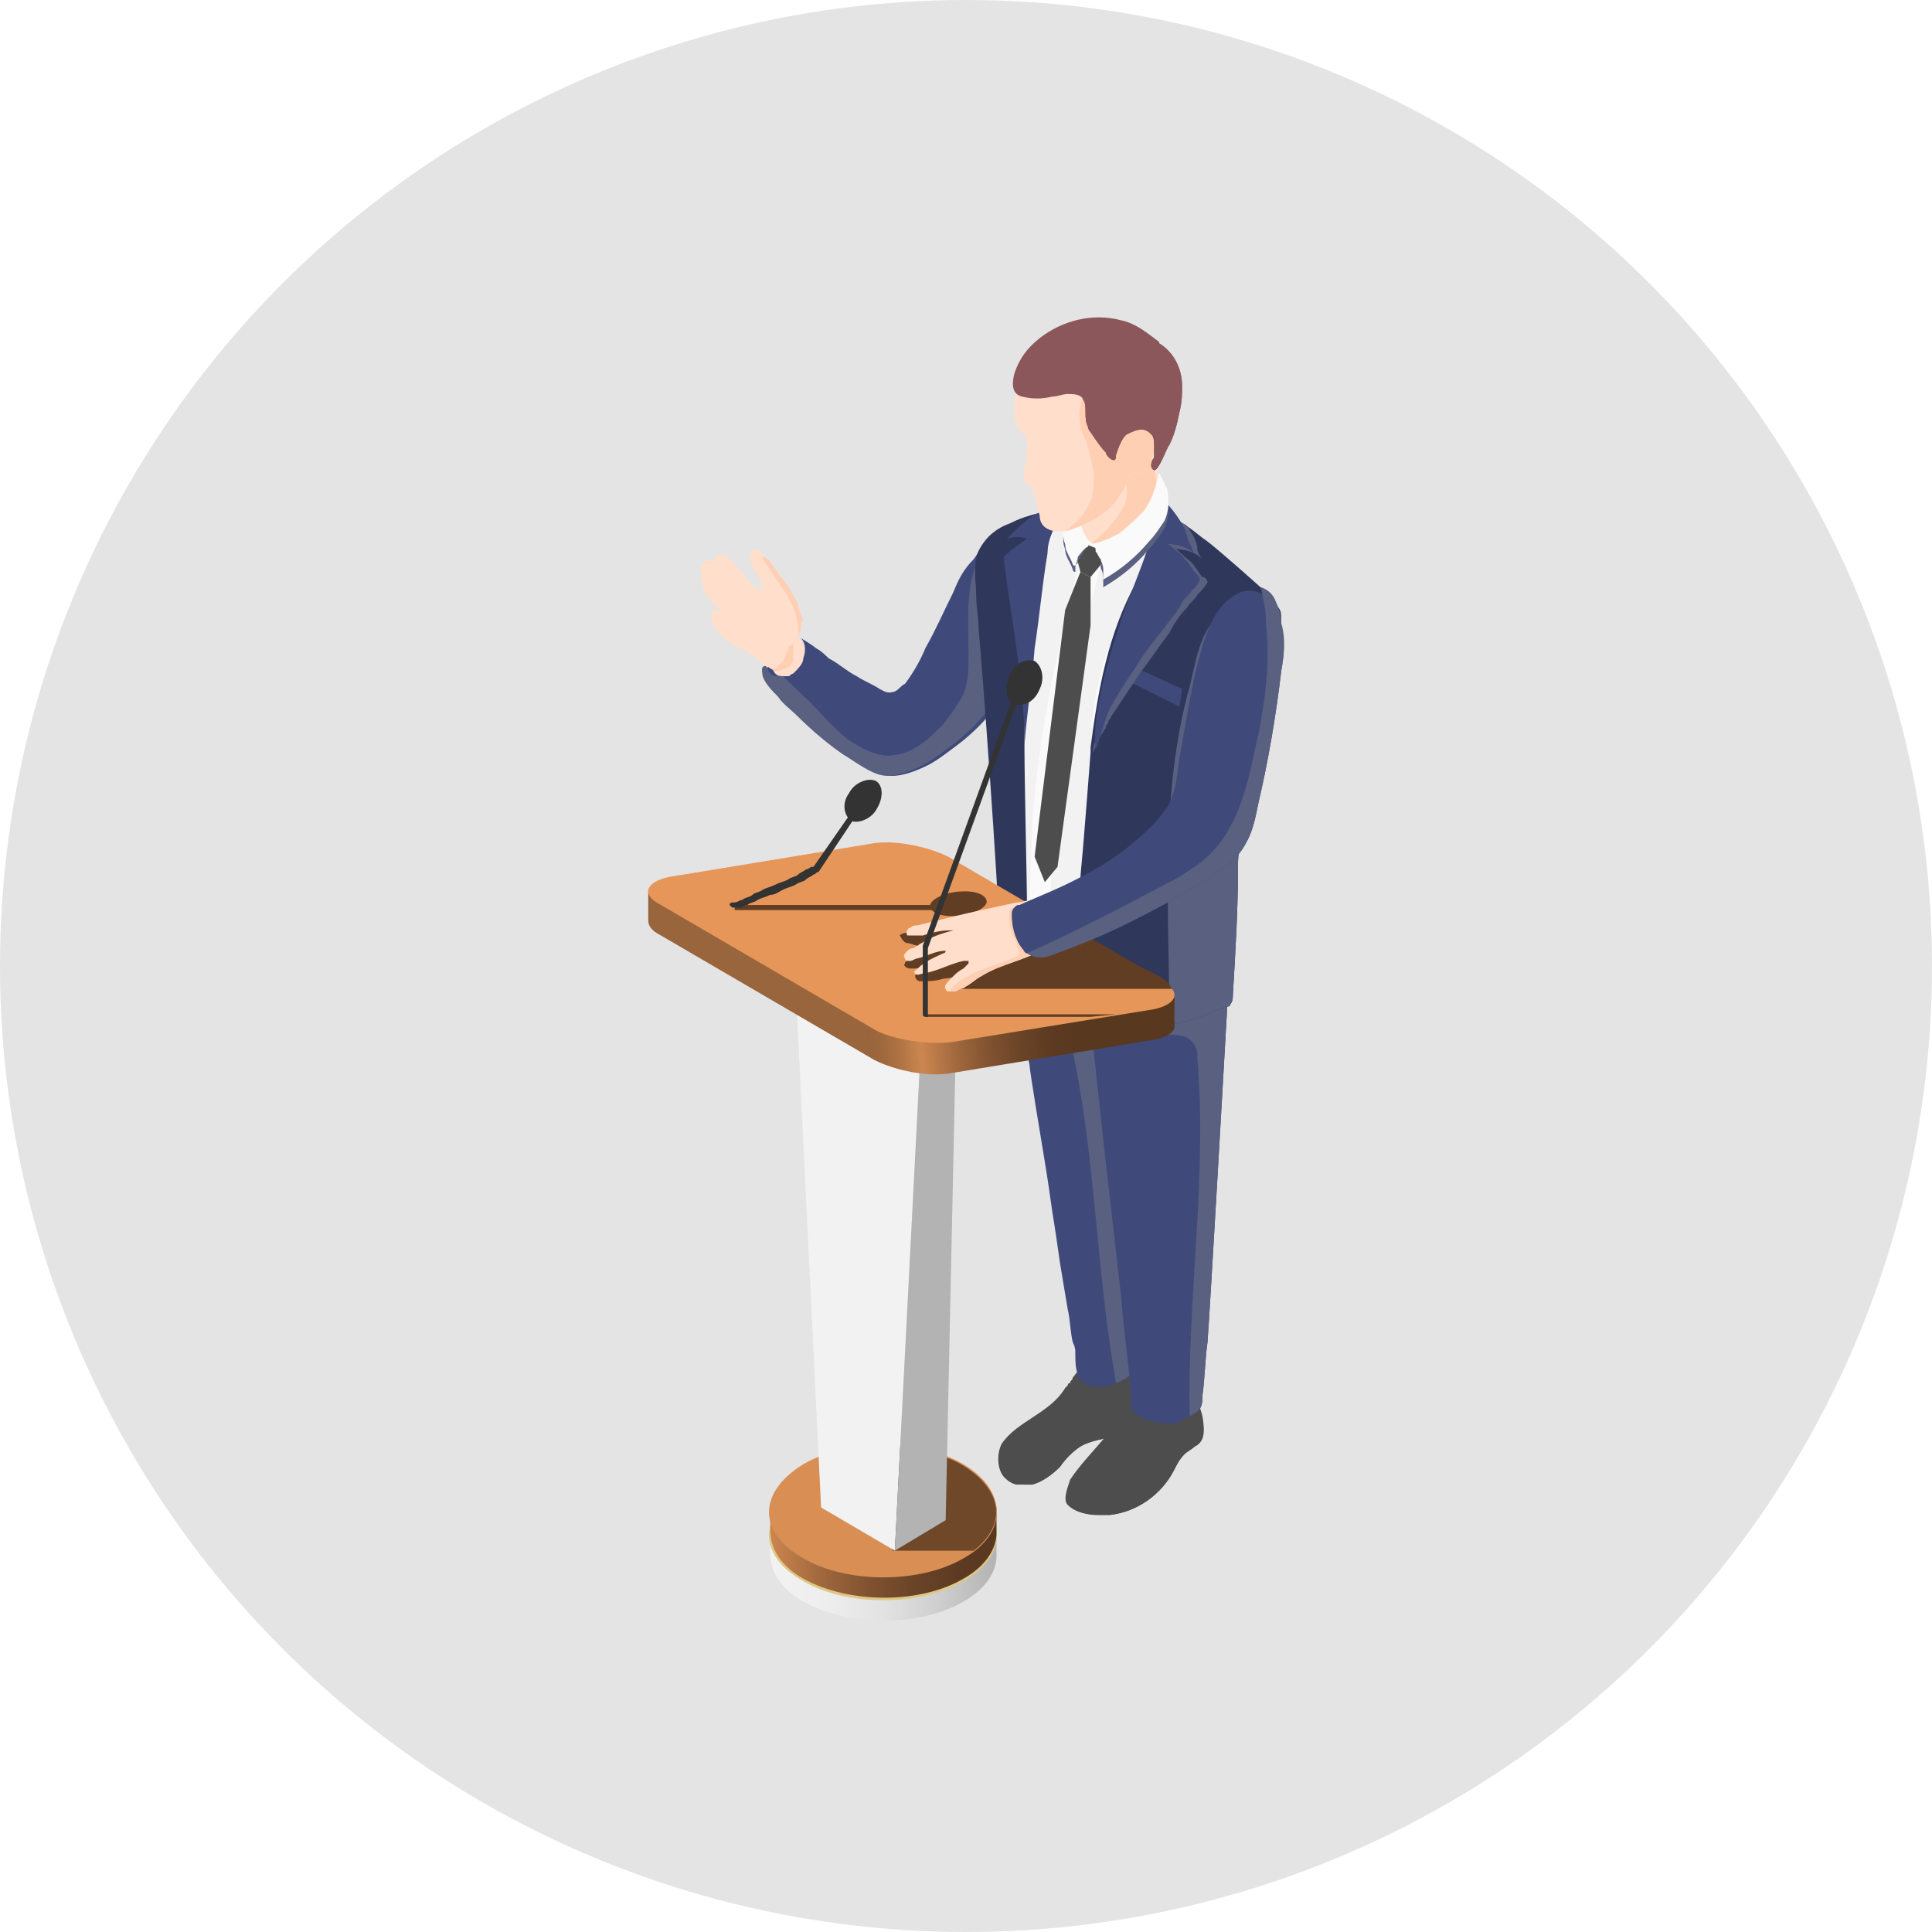 <?xml version="1.0" encoding="utf-8"?>
<!-- Generator: Adobe Illustrator 24.0.0, SVG Export Plug-In . SVG Version: 6.00 Build 0)  -->
<svg version="1.1" id="Layer_1" xmlns="http://www.w3.org/2000/svg" xmlns:xlink="http://www.w3.org/1999/xlink" x="0px" y="0px"
	 viewBox="0 0 76 76" style="enable-background:new 0 0 76 76;" xml:space="preserve">
<style type="text/css">
	.st0{fill:#E4E4E4;}
	.st1{fill:#FFDFCC;}
	.st2{fill:#3F4A7A;}
	.st3{fill:#596080;}
	.st4{fill:#4D4D4D;}
	.st5{fill:#F2F2F2;}
	.st6{fill:#FAFAFA;}
	.st7{fill:#2F375B;}
	.st8{fill:#FFCFB3;}
	.st9{fill:#8B575B;}
	.st10{fill:url(#SVGID_1_);}
	.st11{fill:#DEC884;}
	.st12{fill:url(#SVGID_2_);}
	.st13{fill:#D98E54;}
	.st14{fill:#6F4729;}
	.st15{fill:#B3B3B3;}
	.st16{fill:url(#SVGID_3_);}
	.st17{fill:#E69659;}
	.st18{fill:#613E23;}
	.st19{fill:#333333;}
</style>
<circle class="st0" cx="38" cy="38" r="38"/>
<g>
	<g>
		<g>
			<path class="st1" d="M30.7,26.9c0,0,0.1,0.1,0.1,0.1c0,0,0.1,0,0.1,0c0.3,0,0.6-0.1,0.8-0.2c0.2-0.2,0.4-0.4,0.4-0.7
				c0,0,0-0.1,0-0.1c0,0,0-0.1-0.1-0.1c-0.3-0.4-0.6-0.9-0.9-1.3c-0.1,0.4-0.2,0.7-0.5,0.9c-0.3,0.1-0.8,0.2-0.6,0.6
				c0.1,0.1,0.2,0.2,0.2,0.3C30.4,26.5,30.6,26.7,30.7,26.9z"/>
			<path class="st2" d="M40.7,20.4c-0.2,0.2-0.4,0.4-0.5,0.7c-0.2,0.2-0.2,0.4-0.2,0.7c0,0.2-0.1,0.4-0.2,0.6
				c-0.1,0.3-0.2,0.6-0.2,0.9c0,0,0,0,0,0c-0.1,0.7-0.1,1.4-0.1,2.1c0,0.1,0,0.2,0,0.3c0,0,0,0,0,0c0,0.2,0,0.3,0,0.5
				c0.1,0.3,0.1,0.6,0,0.9c-0.1,0.3-0.2,0.5-0.4,0.8c0,0,0,0.1-0.1,0.1c-0.3,0.4-0.7,0.8-1.2,1.2c-0.4,0.3-0.9,0.7-1.3,0.9
				c-0.4,0.2-1.1,0.5-1.6,0.4c-0.5-0.1-1-0.5-1.5-0.8c-0.6-0.4-1.3-1-1.8-1.5c-0.3-0.3-0.6-0.5-0.8-0.8c-0.2-0.2-0.5-0.5-0.6-0.8
				c0-0.1-0.1-0.4,0.1-0.4c0.1,0,0.1,0.2,0.2,0.3c0.1,0.1,0.2,0.1,0.4,0.1c0,0,0,0,0.1,0c0.1,0,0.1-0.1,0.2-0.1
				c0.2-0.2,0.4-0.4,0.4-0.6c0.1-0.3,0.1-0.6-0.1-0.8c0,0,0.5,0.3,0.6,0.4c0.2,0.1,0.4,0.3,0.5,0.4c0.4,0.2,0.7,0.5,1.1,0.7
				c0.3,0.2,0.6,0.3,0.9,0.5c0.2,0.1,0.3,0.2,0.6,0.1c0.2-0.1,0.2-0.2,0.4-0.3c0.3-0.4,0.6-0.9,0.8-1.4c0.4-0.7,0.7-1.4,1.1-2.2
				c0.2-0.5,0.4-0.9,0.8-1.3c0.2-0.3,0.5-0.6,0.8-0.8C39.5,20.6,40.1,20.4,40.7,20.4z"/>
			<path class="st3" d="M39.5,23.4c0,0.8,0,1.5-0.2,2.3c0,0,0,0,0,0c-0.1,0.7-0.2,1.5-0.4,2.2c0,0,0,0.1-0.1,0.1
				c-0.3,0.4-0.7,0.8-1.2,1.2c-0.4,0.3-0.9,0.7-1.3,0.9c-0.4,0.2-1.1,0.5-1.6,0.4c-0.5-0.1-1-0.5-1.5-0.8c-0.6-0.4-1.3-1-1.8-1.5
				c-0.3-0.3-0.6-0.5-0.8-0.8c-0.2-0.2-0.5-0.5-0.6-0.8c0-0.1-0.1-0.4,0.1-0.4c0.1,0,0.1,0.2,0.2,0.3c0.1,0.1,0.2,0.1,0.4,0.1
				c0,0,0,0,0.1,0c0.6,0.6,1.2,1.1,1.7,1.7c0.4,0.4,0.8,0.8,1.2,1c0.5,0.3,1,0.5,1.5,0.4c0.8-0.1,1.4-0.7,1.9-1.2
				c0.3-0.4,0.6-0.8,0.8-1.2c0.2-0.5,0.2-1,0.2-1.5c0,0,0-0.1,0-0.1c0-1.1-0.1-2.2,0.2-3.2c0.1-0.3,0.1-0.6,0.3-0.8
				c0.3,0.1,0.5,0.5,0.6,0.7c0.1,0.3,0.1,0.7,0.1,1C39.5,23.3,39.5,23.4,39.5,23.4z"/>
			<path class="st4" d="M45.2,55.6c0,0.1,0,0.2-0.1,0.2c-0.1,0.1-0.2,0.2-0.3,0.3c-0.6,0.5-1.6,0.4-2.3,0.8
				c-0.3,0.2-0.6,0.5-0.8,0.8c-0.3,0.3-0.7,0.6-1.1,0.7c-0.1,0-0.2,0-0.3,0c-0.1,0-0.2,0-0.3,0c-0.1,0-0.3-0.1-0.4-0.2
				c-0.4-0.3-0.4-1-0.2-1.4c0.6-0.9,1.9-1.2,2.5-2.2c0,0,0.1-0.1,0.1-0.1c0,0,0-0.1,0.1-0.1c0-0.1,0.1-0.1,0.1-0.2
				c0.3-0.4,0.6-0.7,1.2-0.6c0.4,0,0.8,0.1,1.1,0.4c0.2,0.2,0.4,0.4,0.6,0.7C45.2,55,45.2,55.3,45.2,55.6z"/>
			<path class="st4" d="M45.2,55.6c0,0.1,0,0.2-0.1,0.2c-0.1,0.1-0.2,0.2-0.3,0.3c-0.6,0.5-1.6,0.4-2.3,0.8
				c-0.3,0.2-0.6,0.5-0.8,0.8c-0.3,0.3-0.7,0.6-1.1,0.7c-0.1,0-0.2,0-0.3,0c0.2-0.1,0.4-0.3,0.5-0.4c0.4-0.4,0.6-0.8,1-1.1
				c0.5-0.5,1.3-0.7,1.7-1.3c0.2-0.2,0.2-0.6,0.1-0.8c-0.2-0.2-0.6-0.1-0.9-0.1c-0.2,0-0.5-0.1-0.6-0.3c0-0.1,0.1-0.1,0.1-0.2
				c0.3-0.4,0.6-0.7,1.2-0.6c0.4,0,0.8,0.1,1.1,0.4c0.2,0.2,0.4,0.4,0.6,0.7C45.2,55,45.2,55.3,45.2,55.6z"/>
			<path class="st4" d="M47,56.9c-0.1,0.1-0.3,0.2-0.4,0.3c-0.2,0.2-0.3,0.4-0.4,0.6c-0.5,1-1.5,1.7-2.6,1.8c-0.1,0-0.3,0-0.4,0
				c-0.4,0-0.9-0.1-1.2-0.4c-0.2-0.2,0-0.7,0.1-1c0.4-0.6,0.9-1.1,1.4-1.7c0.2-0.2,0.4-0.4,0.6-0.7c0.1-0.1,0.1-0.2,0.2-0.3
				c0.4-0.6,0.7-1.4,1.6-1.2c0.2,0,0.4,0.1,0.5,0.2c0.1,0,0.1,0.1,0.2,0.1c0,0,0,0,0,0c0.4,0.1,0.5,0.7,0.6,1
				C47.4,56.3,47.4,56.7,47,56.9z"/>
			<path class="st4" d="M47,56.9c-0.1,0.1-0.3,0.2-0.4,0.3c-0.2,0.2-0.3,0.4-0.4,0.6c-0.5,1-1.5,1.7-2.6,1.8
				c0.7-0.6,1.4-1.3,1.9-2.1c0.1-0.2,0.2-0.4,0.3-0.6c0.1-0.2,0.2-0.4,0.1-0.6c-0.1-0.3-0.6-0.3-0.8-0.4c-0.2-0.1-0.4-0.1-0.6-0.2
				c0,0-0.1-0.1-0.1-0.1c0.4-0.6,0.7-1.4,1.6-1.2c0.2,0,0.4,0.1,0.5,0.2c0.1,0,0.1,0.1,0.2,0.1c0,0,0,0,0,0c0.4,0.1,0.5,0.7,0.6,1
				C47.4,56.3,47.4,56.7,47,56.9z"/>
			<path class="st2" d="M44.8,53.8C44.8,53.8,44.8,53.8,44.8,53.8C44.8,53.8,44.7,53.8,44.8,53.8c-0.3,0.3-0.6,0.5-0.9,0.6
				c-0.1,0-0.2,0.1-0.2,0.1c-0.4,0.1-0.9,0.1-1.2-0.2c0,0-0.1-0.1-0.1-0.1c0,0,0-0.1,0-0.1c-0.1-0.3-0.1-0.6-0.1-0.9
				c0-0.1,0-0.2-0.1-0.4c-0.1-0.4-0.1-0.9-0.2-1.3c-0.1-0.6-0.2-1.2-0.3-1.8c-0.1-0.7-0.2-1.4-0.3-2c-0.1-0.7-0.2-1.4-0.3-2
				c-0.1-0.6-0.6-3.6-0.6-3.8c-0.2-1-0.3-2-0.4-3c-0.1-1-0.1-1.9,0-2.9c0,0,0-0.1,0-0.1c0,0,0.1,0,0.1,0c0.3,0.1,0.5,0,0.9,0.1
				c0.6,0.2,1,0.6,1.3,1.1c0.3,0.5,0.5,1.1,0.6,1.7c0.3,1.3,0.5,2.6,0.7,4c0.1,0.7,0.1,1.3,0.2,2c0,0.3,0.1,0.7,0.1,1
				c0,0.2,0.1,0.7,0,0.9c0,0-0.1,0.1-0.1,0.1c0.1,0.1,0.2,0.3,0.2,0.4c0.2,0.3,0.3,0.6,0.4,1c0.1,0.2,0.1,0.4,0.1,0.6
				c0,0.2,0.1,0.5,0.1,0.7c0,0.5,0,1-0.1,1.5c0,0.3,0,0.5-0.1,0.8c0,0.2,0,0.4,0,0.6C44.6,52.8,44.7,53.3,44.8,53.8z"/>
			<path class="st3" d="M44.8,53.8C44.8,53.8,44.8,53.8,44.8,53.8C44.8,53.8,44.7,53.8,44.8,53.8c-0.3,0.3-0.6,0.5-0.9,0.6
				c-0.8-4.5-0.8-9.1-1.8-13.5c-0.1-0.4-0.2-0.8-0.5-1.1c-0.5-0.4-1.1-0.5-1.6-0.9c-0.1-1-0.1-1.9,0-2.9c0,0,0-0.1,0-0.1
				c0,0,0.1,0,0.1,0c0.3,0.1,0.5,0,0.9,0.1c0.6,0.2,1,0.6,1.3,1.1c0.3,0.5,0.5,1.1,0.6,1.7c0.3,1.3,0.5,2.6,0.7,4
				c0.1,0.7,0.1,1.3,0.2,2c0,0.3,0.1,0.7,0.1,1c0,0.2,0.1,0.7,0,0.9c0,0-0.1,0.1-0.1,0.1c0.1,0.1,0.2,0.3,0.2,0.4
				c0.2,0.3,0.3,0.6,0.4,1c0.1,0.2,0.1,0.4,0.1,0.6c0,0.2,0.1,0.5,0.1,0.7c0,0.5,0,1-0.1,1.5c0,0.3,0,0.5-0.1,0.8c0,0.2,0,0.4,0,0.6
				C44.6,52.8,44.7,53.3,44.8,53.8z"/>
			<path class="st2" d="M48.3,39.2c-0.1,1.8-0.7,12.3-0.8,13.6c-0.1,0.7-0.1,1.4-0.2,2.1c0,0.3,0,0.5-0.3,0.7
				c-0.1,0-0.1,0.1-0.2,0.1c-0.1,0.1-0.2,0.1-0.2,0.1C46.4,56,46.2,56,46,56c-0.4,0-0.9-0.1-1.2-0.3c-0.1-0.1-0.3-0.2-0.3-0.3
				c0-0.1,0-0.3,0-0.4c-0.1-1.4-0.3-2.7-0.4-4c-0.1-1-0.8-6.8-1.2-10.9c-0.2-1.8-0.4-3.3-0.4-3.9c0.1,0.5,0.6,1.1,1.1,1.2
				c0.8,0.1,1.7,0,2.5,0c0.4,0,0.9-0.1,1.3-0.2c0.2,0,0.8-0.5,1-0.4c0,0,0,0,0,0C48.5,37,48.3,38.9,48.3,39.2z"/>
			<path class="st3" d="M48.3,39.2c-0.1,1.8-0.7,12.3-0.8,13.6c-0.1,0.7-0.1,1.4-0.2,2.1c0,0.3,0,0.5-0.3,0.7
				c-0.1,0-0.1,0.1-0.2,0.1c-0.1-4.7,0.7-9.4,0.3-14.1c0-0.2,0-0.4-0.2-0.6c-0.2-0.3-0.7-0.3-1.1-0.3c-1.1,0-2.1-0.3-3.1-0.7
				c-0.2-1.8-0.4-3.3-0.4-3.9c0.1,0.5,0.6,1.1,1.1,1.2c0.8,0.1,1.7,0,2.5,0c0.4,0,0.9-0.1,1.3-0.2c0.2,0,0.8-0.5,1-0.4c0,0,0,0,0,0
				C48.5,37,48.3,38.9,48.3,39.2z"/>
			<path class="st5" d="M50.1,24.6L50.1,24.6c-0.1,0.5-0.2,1-0.3,1.5c0,0,0,0,0,0c-0.2,0.9-0.5,1.8-0.7,2.7
				c-0.1,0.4-0.2,0.7-0.2,1.1c-0.3,1.2-0.4,2.4-0.5,3.6c-0.1,1.6,0,3.2,0.1,4.8c0,0.1,0,0.1,0,0.2c0,0.1-0.1,0.1-0.2,0.2
				c-0.2,0.2-0.4,0.4-0.7,0.5c-0.3,0.2-0.7,0.3-1,0.3c-1.4,0.3-2.8,0.2-4.1-0.2c-0.7-0.2-1.4-0.5-2-0.9c-0.2-0.1-0.3-0.2-0.4-0.4
				C40.1,38,40,37.8,40,37.7c-0.1-0.5-0.2-1-0.1-1.5c0.1-0.5,0-1.1,0-1.7c0-1.2-0.1-2.4-0.3-3.6c-0.2-1.7-0.5-3.5-0.8-5.2
				c0-0.3-0.1-0.6-0.1-0.9c-0.1-0.6-0.2-1.3-0.2-1.9c0-0.5,0-1.2,0.4-1.6c0.2-0.2,0.4-0.2,0.6-0.3c0.6-0.2,1.3-0.4,1.9-0.5
				c0.3-0.1,0.7-0.2,1-0.2c0.4-0.1,0.8-0.3,1.2-0.4c0.2-0.1,0.4-0.2,0.6-0.2c0.1,0,0.3,0,0.4,0.1c0.1,0,0.2,0.1,0.2,0.1
				c0.3,0.1,0.5,0.2,0.8,0.4c0.1,0,0.2,0.1,0.3,0.2c0.2,0.1,0.4,0.2,0.6,0.3c0,0,0,0,0,0c0,0,0,0,0.1,0c0.3,0.2,0.5,0.4,0.8,0.6
				c0.4,0.3,2.1,1.8,2.3,2l0,0c0,0.1,0.1,0.2,0.1,0.2C50.3,23.9,50.2,24.2,50.1,24.6z"/>
			<path class="st6" d="M46.1,26.1c0.1,0,0.3,0.1,0.4,0.1c-0.1,0.5-0.2,0.9-0.2,1.4c0,0.3-0.1,0.5-0.1,0.8c0,0.2-0.1,0.3-0.3,0.5
				c-0.3,0.2-0.6,0.4-0.9,0.5c-0.3,0.1-0.7,0.1-1,0c-0.2-0.1-0.3-0.2-0.5-0.3c-0.2-0.1-0.4-0.3-0.5-0.4c-0.2-0.1,0-0.4,0-0.6
				c0-0.3,0.1-0.5,0.1-0.8c0.1-0.4,0.2-0.8,0.3-1.2c0-0.1,0.1-0.2,0.1-0.3c0-0.1,0-0.1,0.1-0.1c0.2,0,0.4,0.1,0.5,0.1
				C44.8,25.7,45.5,25.9,46.1,26.1z"/>
			<path class="st7" d="M50.4,24.4c0,0.2,0,0.5-0.1,0.7c-0.1,0.4-0.3,0.8-0.5,1.1c0,0-0.1,0.1-0.1,0.1c-0.1,0.2-0.2,0.4-0.4,0.5
				c-0.2,0.3-0.2,0.7-0.2,1c0,0.3-0.1,0.5-0.1,0.8c0,0.1,0,0.2,0,0.4c0,0.3-0.1,0.6-0.1,1c-0.1,1.3-0.1,2.6-0.2,3.9
				c0,0.1,0,0.1,0,0.2c0,1.7-0.1,3.3-0.2,5c0,0.1,0,0.3-0.1,0.4c0,0.1-0.1,0.1-0.2,0.1c-0.7,0.3-1.4,0.6-2.2,0.7
				c-0.6,0.1-1.2,0.1-1.9,0c-0.3,0-0.5-0.1-0.8-0.2c-0.2-0.1-0.4-0.2-0.6-0.3c-0.2-0.1-0.3-0.2-0.3-0.4c-0.1-2,0-4,0.2-6
				c0.1-1.2,0.2-2.5,0.3-3.8c0-0.1,0-0.1,0-0.2c0.3-2.3,0.7-4.5,1.8-6.5c0.3-0.6,0.6-1.2,0.8-1.8c0.1-0.3,0.2-0.6,0.2-0.9
				c0-0.1,0-0.1,0-0.2c0,0,0.1,0,0.1,0.1c0.2,0.2,0.4,0.3,0.6,0.4c0.1,0.1,0.2,0.1,0.3,0.2c0,0,0,0,0,0c0.3,0.2,0.5,0.4,0.8,0.6
				c0.4,0.3,2.1,1.8,2.3,2l0,0c0.1,0.2,0.3,0.3,0.4,0.5C50.4,24,50.4,24.1,50.4,24.4z"/>
			<path class="st3" d="M49,26.1c0,0.8,0,1.7,0,2.5c0,0.1,0,0.2,0,0.4c0,0.3-0.1,0.6-0.1,1c-0.1,1.3-0.1,2.6-0.2,3.9
				c0,0.1,0,0.1,0,0.2c0,1.7-0.1,3.3-0.2,5c0,0.1,0,0.3-0.1,0.4c0,0.1-0.1,0.1-0.2,0.1c-0.7,0.3-1.4,0.6-2.2,0.7
				c0-4.5-0.4-9,0.8-13.3c0.2-0.8,0.4-2.2,1.1-2.7C48.9,23.5,49,25.6,49,26.1z"/>
			<polygon class="st2" points="46.4,27.8 44,26.6 44.1,26 46.5,27.1 			"/>
			<path class="st3" d="M47.5,22.9C47.5,22.9,47.5,23,47.5,22.9c-0.1,0.2-0.3,0.4-0.4,0.5c-0.1,0.2-0.3,0.3-0.4,0.5
				c-0.3,0.3-0.5,0.6-0.7,1c-0.4,0.5-0.7,1-1.1,1.5c-0.4,0.6-0.8,1.2-1.2,1.8c0,0.1-0.1,0.1-0.1,0.2c0,0.1-0.1,0.1-0.1,0.2
				c0,0.1-0.1,0.1-0.1,0.2c-0.1,0.1-0.1,0.2-0.2,0.3c-0.1,0.2-0.1,0.3-0.2,0.5c0,0,0,0,0,0.1c0,0,0,0,0,0c0-0.1,0-0.1,0-0.2
				c0-0.2,0.1-0.3,0.1-0.5c0-0.2,0-0.3,0.1-0.5c0-0.1,0-0.2,0.1-0.2c0.1-0.2,0.2-0.4,0.2-0.7c0-0.1,0.1-0.2,0.1-0.3
				c0-0.1,0-0.2,0.1-0.3c0.2-0.9,0.5-1.8,0.8-2.7c0.4-1.1,0.9-2.2,1.2-3.4c0-0.2,0.1-0.4,0.1-0.6c0-0.1,0-0.1,0-0.2
				c0.2,0.2,0.4,0.3,0.6,0.4c0.1,0.1,0.2,0.1,0.3,0.2c0,0,0,0,0,0c0.1,0.1,0.1,0.2,0.2,0.3c0.1,0.2,0.2,0.4,0.2,0.6
				c0,0.1,0.1,0.3,0.2,0.4c-0.3-0.3-0.7-0.4-1.1-0.4c0.1,0,0.3,0.2,0.4,0.3c0.1,0.1,0.3,0.2,0.4,0.4c0.1,0.1,0.2,0.3,0.3,0.4
				C47.4,22.7,47.5,22.8,47.5,22.9z"/>
			<path class="st2" d="M47.2,22.8c0-0.1-0.1-0.2-0.2-0.3c-0.1-0.1-0.2-0.3-0.3-0.4c-0.1-0.1-0.2-0.3-0.4-0.4
				c-0.1-0.1-0.3-0.3-0.4-0.3c0.4,0,0.8,0.1,1.1,0.4c-0.1-0.1-0.1-0.3-0.2-0.4c-0.1-0.2-0.1-0.4-0.2-0.6c-0.2-0.4-0.5-0.8-0.8-1.1
				c0,0-0.2-0.3-0.2-0.3c-0.1,0.2-0.1,0.5-0.1,0.7c0,0.2-0.1,0.4-0.1,0.6c-0.3,1.2-0.8,2.3-1.2,3.4c-0.3,0.9-0.6,1.8-0.8,2.7
				c-0.2,0.9-0.4,1.8-0.3,2.7c0,0,0,0,0,0c0.2-0.5,0.3-1,0.5-1.5c0.3-0.6,0.7-1.2,1.1-1.8c0.3-0.5,0.7-1,1.1-1.5
				c0.2-0.3,0.5-0.6,0.7-1c0.1-0.2,0.3-0.3,0.4-0.5C46.9,23.2,47.1,23.1,47.2,22.8C47.2,22.9,47.2,22.8,47.2,22.8z"/>
			<path class="st3" d="M45.4,19.6c-0.1,0.3-0.2,0.5-0.4,0.8c-0.3,0.3-0.6,0.6-1,0.9c-0.4,0.2-0.8,0.4-1.2,0.4
				c0.1,0,0.2,0.1,0.2,0.1c0.1,0,0.1,0.1,0.1,0.2c0.1,0.1,0.1,0.2,0.2,0.3c0,0.1,0.1,0.2,0.1,0.4c0,0.1,0,0.1,0,0.2c0,0,0,0.2,0,0.2
				c0.7-0.4,1.3-0.9,1.8-1.5c0.2-0.2,0.4-0.5,0.6-0.8c0.2-0.4,0.2-0.9,0.1-1.3c-0.1-0.2-0.2-0.4-0.3-0.6
				C45.5,19.1,45.5,19.4,45.4,19.6z"/>
			<path class="st6" d="M43.4,21.9l-0.3-0.7l-0.4,0.1c0,0-1.8,6.1-2.1,11.2l-0.2,5.8l0.8,0.6l0.2-5.8C41.6,28,43.4,21.9,43.4,21.9z"
				/>
			<polygon class="st4" points="42.7,21.4 43.2,21.6 43.4,22.1 42.9,22.7 42.5,22.5 42.3,21.7 			"/>
			<polygon class="st4" points="42.5,22.5 41.9,24 40.7,33.7 41.1,34.7 41.6,34.1 42.9,24.6 42.9,22.7 			"/>
			<path class="st3" d="M42.7,21.6c-0.1,0.1-0.1,0.2-0.2,0.3c0,0.1-0.1,0.1-0.1,0.2c0,0,0,0.1-0.1,0.1c0,0.1,0,0.1,0,0.2
				c0,0,0,0.1,0,0.1c0,0-0.1,0-0.1-0.1c-0.1-0.3-0.3-0.5-0.3-0.8c-0.1-0.2-0.1-0.6,0-0.8c0.1-0.1,0.2-0.2,0.3-0.3
				c0.1-0.1,0.3-0.2,0.3-0.3c-0.1,0.3,0,0.6,0.1,0.9c0,0.1,0.1,0.2,0.1,0.2c0.1,0.1,0.1,0.1,0.2,0.1C42.8,21.4,42.7,21.5,42.7,21.6
				C42.7,21.6,42.7,21.6,42.7,21.6z"/>
			<path class="st7" d="M38.5,24.8c0-0.5-0.1-0.9-0.1-1.4c0-0.4-0.1-0.9,0-1.4c0,0,0-0.1,0-0.1c0.1-0.3,0.3-0.6,0.5-0.8
				c0.2-0.2,0.5-0.4,0.8-0.5c0.4-0.2,0.7-0.3,1.1-0.4c0.2,0,0.4-0.1,0.6-0.1c0.1,0,0.2,0,0.3-0.1c0,0,0.1-0.1,0.2,0c0,0,0,0.1,0,0.1
				c-0.1,0.2-0.2,0.3-0.3,0.4c-0.2,0.4-0.4,0.8-0.4,1.2c0,0.1,0,0.2-0.1,0.4c-0.3,1.4-0.6,2.8-0.7,4.2c-0.1,1.1-0.1,2.1-0.1,3.2
				c0,1.2,0.1,5.5,0.1,6.1c0,0.6,0,1.2,0,1.8c0,0.3,0,0.6,0,1c-0.5-0.2-1-0.7-1.1-1.2c0-0.2,0-0.3,0-0.5
				C39.3,35.2,38.6,25.7,38.5,24.8z"/>
			<path class="st2" d="M39.6,21.2c0.3-0.1,0.6-0.1,0.8,0c-0.3,0.2-0.6,0.4-0.8,0.6c0,0-0.1,0.1-0.1,0.1c0,0.1,0,0.2,0,0.2
				c0.3,2.4,0.8,4.8,0.8,7.2c0.1-1.3,0.3-2.5,0.4-3.8c0.2-1.3,0.3-2.5,0.5-3.7c0-0.3,0.1-0.7,0.2-0.9c0.1-0.2,0.2-0.4,0.3-0.6
				c0,0-0.1-0.2-0.2-0.2c-0.1-0.1-0.1-0.1-0.2-0.1c-0.2-0.1-0.3,0.1-0.5,0.2C40.4,20.4,40,20.8,39.6,21.2z"/>
			<path class="st1" d="M45.8,20.2c0,0.3-0.2,0.6-0.5,0.8c-0.3,0.3-0.6,0.5-1,0.6c-0.2,0.1-0.4,0.1-0.6,0.2c-0.2,0-0.3,0-0.4-0.2
				c-0.1-0.1-0.1-0.1-0.2-0.1c-0.1,0-0.2-0.1-0.2-0.1c-0.1,0-0.1,0-0.2,0c-0.1,0-0.2,0-0.3-0.1c-0.1-0.1,0-0.3,0-0.4
				c0-0.1-0.2-0.2-0.3-0.3c-0.3-0.1-0.7,0-0.7-0.5c0-0.2,0.1-0.3,0.2-0.4c0.3-0.3,0.8-0.5,1.2-0.8c0.3-0.2,0.6-0.5,0.9-0.8
				c0.3-0.3,0.5-0.8,0.8-1.1c0.2-0.2,0.3-0.4,0.4-0.6c0.1-0.1,0.1-0.2,0.2-0.3c0-0.1,0.1-0.2,0.1-0.3c0.1,0.5,0.1,1,0.2,1.6
				c0,0.6,0.1,1.2,0.3,1.7c0,0.1,0,0.1,0.1,0.2v0C45.8,19.7,45.8,19.9,45.8,20.2z"/>
			<path class="st8" d="M45.7,19.4L45.7,19.4c-0.1,0.3-0.3,0.6-0.6,0.9c-0.4,0.5-1,0.8-1.6,1.1c-0.1,0-0.3,0.1-0.4,0.1
				c-0.1,0-0.2-0.1-0.2-0.1c0.5-0.4,0.9-0.8,1.2-1.3c0.1-0.2,0.2-0.3,0.2-0.5c0.1-0.5-0.1-1-0.1-1.6c0-0.2,0.1-0.4,0.3-0.5
				c0.1-0.1,0.2-0.1,0.3-0.1c0.2,0,0.4,0,0.5,0.1c0,0.6,0.1,1.2,0.3,1.7C45.6,19.3,45.6,19.3,45.7,19.4z"/>
			<path class="st6" d="M45.4,19.3c-0.1,0.3-0.2,0.5-0.4,0.8c-0.3,0.3-0.6,0.6-1,0.9c-0.4,0.2-0.8,0.4-1.2,0.4
				c0.1,0,0.2,0.1,0.2,0.1c0.1,0,0.1,0.1,0.1,0.2c0.1,0.1,0.1,0.2,0.2,0.3c0,0.1,0.1,0.2,0.1,0.4c0,0.1,0,0.1,0,0.2c0,0,0,0.2,0,0.2
				c0.7-0.4,1.3-0.9,1.8-1.5c0.2-0.2,0.4-0.5,0.6-0.8c0.2-0.4,0.2-0.9,0.1-1.3c-0.1-0.2-0.2-0.4-0.3-0.6
				C45.5,18.8,45.5,19.1,45.4,19.3z"/>
			<path class="st6" d="M42.8,21.5c-0.2,0.1-0.3,0.3-0.4,0.4c0,0.1-0.1,0.5-0.2,0.3c-0.1-0.3-0.3-0.5-0.3-0.8
				c-0.1-0.2-0.1-0.6,0-0.8c0.1-0.1,0.2-0.2,0.3-0.3c0.1-0.1,0.3-0.2,0.3-0.3c-0.1,0.3,0,0.6,0.1,0.9c0.1,0.2,0.2,0.4,0.4,0.5
				C42.8,21.4,42.8,21.5,42.8,21.5z"/>
			<path class="st1" d="M45.5,17c0,0.1,0,0.3,0,0.4c-0.1,0.4-0.2,0.8-0.5,1.1c-0.1,0.1-0.2,0.1-0.3,0.1c0,0-0.2,0-0.2-0.1
				c-0.1,0.4-0.3,0.8-0.6,1.2c-0.2,0.3-0.5,0.5-0.8,0.7c-0.4,0.2-0.8,0.4-1.2,0.5c-0.1,0-0.1,0-0.2,0c-0.2,0-0.3,0-0.5-0.1
				c-0.2-0.1-0.3-0.3-0.3-0.5c0-0.1-0.1-0.2-0.1-0.4c-0.1-0.3-0.1-0.6-0.3-0.8c-0.1-0.1-0.2-0.1-0.2-0.2c-0.1-0.1,0-0.3,0-0.5
				c0.1-0.3,0.1-0.6,0.1-0.9c0-0.1,0-0.3-0.1-0.4C40.1,17,40,16.8,40,16.7c-0.1-0.2-0.1-0.4-0.1-0.6c0-0.4,0.1-0.8,0.2-1.2
				c0.1-0.3,0.2-0.6,0.4-0.8c0.2-0.1,0.4-0.2,0.6-0.2c0.2,0,0.5,0,0.7,0c0.3,0.1,0.5,0.2,0.7,0.4c0.4,0.3,0.8,0.6,1.2,0.9
				c0.1,0.1,0.1,0.1,0.2,0.1c0.2,0.2,0.4,0.3,0.7,0.5c0.1,0.1,0.2,0.1,0.3,0.2c0.1,0.2,0.2,0.4,0.3,0.5c0.1,0.1,0.1,0.1,0.2,0.2
				C45.4,16.8,45.5,16.9,45.5,17z"/>
			<path class="st8" d="M45.5,17c0,0.1,0,0.3,0,0.4c-0.1,0.4-0.2,0.8-0.5,1.1c-0.1,0.1-0.2,0.1-0.3,0.1c0,0-0.2,0-0.2-0.1
				c-0.1,0.4-0.3,0.8-0.6,1.2c-0.2,0.3-0.5,0.5-0.8,0.7c-0.4,0.2-0.8,0.4-1.2,0.5c0.2-0.1,0.3-0.3,0.5-0.4c0.3-0.4,0.6-0.8,0.6-1.3
				c0.1-0.6-0.1-1.3-0.3-1.9c-0.1-0.2-0.2-0.4-0.2-0.6c-0.1-0.4,0-0.8,0.1-1.1c0.1-0.2,0.4-0.3,0.6-0.4c0.2,0,0.4,0,0.5,0
				c0.1,0.1,0.1,0.1,0.2,0.1c0.2,0.2,0.4,0.3,0.7,0.5c0.1,0.1,0.2,0.1,0.3,0.2c0.1,0.2,0.2,0.4,0.3,0.5c0.1,0.1,0.1,0.1,0.2,0.2
				C45.4,16.8,45.5,16.9,45.5,17z"/>
			<g>
				<path class="st9" d="M46.5,15.2c0,0.3,0,0.6-0.1,1c-0.1,0.5-0.2,0.9-0.4,1.3c-0.1,0.1-0.4,1-0.6,1c-0.2-0.1-0.1-0.4,0-0.5
					c0-0.2,0-0.4,0-0.5c0-0.1,0-0.3-0.1-0.4c-0.1-0.1-0.2-0.2-0.4-0.2c-0.2,0-0.4,0.1-0.6,0.2c-0.2,0.2-0.3,0.5-0.4,0.8
					c0,0.1,0,0.2-0.1,0.2c-0.1,0-0.3-0.2-0.3-0.3c-0.2-0.2-0.4-0.5-0.6-0.8c-0.1-0.1-0.1-0.2-0.1-0.2c-0.2-0.4,0-0.8-0.2-1.1
					c0,0,0,0,0,0c-0.1-0.2-0.4-0.2-0.6-0.2c-0.2,0-0.4,0.1-0.6,0.1c-0.4,0.1-0.8,0.1-1.2,0c0,0,0,0,0,0c-0.4-0.1-0.4-0.5-0.3-0.9
					c0.2-0.6,0.5-1,1-1.4c0.9-0.7,2.1-1,3.2-0.7c0.5,0.1,0.9,0.4,1.3,0.7c0.1,0.1,0.2,0.1,0.2,0.2C46.1,13.8,46.5,14.4,46.5,15.2z"
					/>
			</g>
			<g>
				<path class="st9" d="M46.5,15.2c0,0.3,0,0.6-0.1,1c-0.1,0.5-0.2,0.9-0.4,1.3c-0.1,0.1-0.4,1-0.6,1c-0.2-0.1-0.1-0.4,0-0.5
					c0-0.2,0-0.4,0-0.5c0-0.1,0-0.3-0.1-0.4c-0.1-0.1-0.2-0.2-0.4-0.2c-0.2,0-0.4,0.1-0.6,0.2c-0.2,0.2-0.3,0.5-0.4,0.8
					c0,0.1,0,0.2-0.1,0.2c-0.1,0-0.3-0.2-0.3-0.3c-0.2-0.2-0.4-0.5-0.6-0.8c-0.1-0.1-0.1-0.2-0.1-0.2c-0.2-0.4,0-0.8-0.2-1.1
					c0.3,0,0.6,0,0.8-0.1c0,0,0.1,0,0.1,0c0.4-0.2,0.8-0.4,1.1-0.7c0.2-0.1,0.3-0.3,0.4-0.5c0.2-0.3,0.2-0.7,0.3-1.1
					c0.1,0.1,0.2,0.1,0.2,0.2C46.1,13.8,46.5,14.4,46.5,15.2z"/>
			</g>
			<path class="st1" d="M31.5,24.8c-0.1,0.2-0.2,0.3-0.3,0.5c0,0.1,0,0.1,0,0.2c0,0.1,0,0.2,0,0.3c0,0.1,0,0.1,0,0.2
				c0,0.1-0.1,0.1-0.1,0.2c-0.2,0.1-0.4,0.2-0.6,0.2c-0.1,0-0.1-0.1-0.2-0.1c-0.1-0.1-0.3-0.2-0.4-0.3c-0.3-0.2-0.5-0.4-0.8-0.5
				c-0.3-0.1-0.5-0.3-0.7-0.5c0,0-0.1,0-0.1-0.1c-0.1-0.1-0.3-0.3-0.3-0.5c-0.1-0.1,0-0.4,0.1-0.4c0.1,0,0.2,0,0.2,0
				c0-0.1-0.1-0.2-0.2-0.2c-0.1-0.1-0.2-0.3-0.4-0.5c0-0.1,0-0.2-0.1-0.3c0-0.1,0-0.2,0-0.3c0,0,0-0.1,0-0.1c0,0,0-0.1,0-0.1
				c-0.1-0.1,0-0.3,0.1-0.4c0.1-0.1,0.2-0.1,0.4,0c0-0.1,0.1-0.3,0.2-0.3c0.1,0,0.3,0.1,0.4,0.2c0.4,0.3,0.6,0.8,1,1.1
				c0.1,0.1,0.2,0.1,0.3,0.1c0-0.5-0.5-0.8-0.5-1.3c0-0.1,0.1-0.3,0.2-0.3h0c0.1,0,0.2,0.1,0.3,0.2c0.2,0.3,0.4,0.6,0.6,0.8
				c0.1,0.2,0.2,0.3,0.3,0.5c0.1,0.2,0.2,0.3,0.2,0.5c0.1,0.2,0.1,0.3,0.2,0.5C31.5,24.4,31.5,24.6,31.5,24.8z"/>
			<path class="st8" d="M31.5,24.8c-0.1,0.2-0.2,0.3-0.3,0.5c0,0.1,0,0.1,0,0.2c0,0.1,0,0.2,0,0.3c0,0.1,0,0.1,0,0.2
				c0,0.1-0.1,0.1-0.1,0.2c-0.2,0.1-0.4,0.2-0.6,0.2c-0.1,0-0.1-0.1-0.2-0.1c0.1,0,0.1,0,0.2,0c0.1-0.1,0.2-0.2,0.3-0.3
				c0.1-0.1,0.1-0.3,0.2-0.4c0-0.1,0-0.2,0.1-0.2c0.1-0.1,0.2-0.2,0.2-0.3c0.1-0.1,0.1-0.2,0.1-0.3c0-0.5-0.2-1-0.5-1.5
				c-0.3-0.4-0.6-0.9-0.9-1.3c0,0,0-0.1,0-0.1c0.1,0,0.2,0.1,0.3,0.2c0.2,0.3,0.4,0.6,0.6,0.8c0.1,0.2,0.2,0.3,0.3,0.5
				c0.1,0.2,0.2,0.3,0.2,0.5c0.1,0.2,0.1,0.3,0.2,0.5C31.5,24.4,31.5,24.6,31.5,24.8z"/>
		</g>
	</g>
	<g>
		<g>
			<linearGradient id="SVGID_1_" gradientUnits="userSpaceOnUse" x1="30.274" y1="61.23" x2="39.215" y2="61.23">
				<stop  offset="0" style="stop-color:#F2F2F2"/>
				<stop  offset="0.248" style="stop-color:#EEEEEE"/>
				<stop  offset="0.503" style="stop-color:#E2E2E2"/>
				<stop  offset="0.761" style="stop-color:#CDCDCD"/>
				<stop  offset="1" style="stop-color:#B3B3B3"/>
			</linearGradient>
			<path class="st10" d="M39.2,60.2h-0.4c-0.2-0.3-0.5-0.6-0.9-0.8c-1.8-1-4.6-1-6.3,0c-0.4,0.2-0.7,0.5-0.9,0.8h-0.4v0.9
				c0,0.7,0.4,1.4,1.3,1.9c1.8,1,4.6,1,6.3,0c0.9-0.5,1.3-1.2,1.3-1.8h0V60.2z"/>
			<path class="st11" d="M37.9,62.2c-1.7,1-4.6,1-6.3,0c-1.8-1-1.8-2.6,0-3.7c1.7-1,4.6-1,6.3,0C39.6,59.5,39.7,61.2,37.9,62.2z"/>
		</g>
		<g>
			<linearGradient id="SVGID_2_" gradientUnits="userSpaceOnUse" x1="30.274" y1="60.358" x2="39.215" y2="60.358">
				<stop  offset="0" style="stop-color:#CC8650"/>
				<stop  offset="3.411728e-02" style="stop-color:#C5814D"/>
				<stop  offset="0.237" style="stop-color:#9E673D"/>
				<stop  offset="0.438" style="stop-color:#805230"/>
				<stop  offset="0.635" style="stop-color:#6A4427"/>
				<stop  offset="0.824" style="stop-color:#5D3B22"/>
				<stop  offset="1" style="stop-color:#593820"/>
			</linearGradient>
			<path class="st12" d="M39.2,59.3h-0.4c-0.2-0.3-0.5-0.6-0.9-0.8c-1.8-1-4.6-1-6.3,0c-0.4,0.2-0.7,0.5-0.9,0.8h-0.4v0.9
				c0,0.7,0.4,1.4,1.3,1.9c1.8,1,4.6,1,6.3,0c0.9-0.5,1.3-1.2,1.3-1.8h0V59.3z"/>
			<path class="st13" d="M37.9,61.3c-1.7,1-4.6,1-6.3,0c-1.8-1-1.8-2.6,0-3.7c1.7-1,4.6-1,6.3,0C39.6,58.6,39.7,60.3,37.9,61.3z"/>
			<path class="st14" d="M38.3,61h-3.2v-4.1c1,0.1,2,0.3,2.7,0.7C39.5,58.6,39.6,60,38.3,61z"/>
		</g>
		<g>
			<polygon class="st5" points="35.2,61 32.3,59.3 31.3,38.8 36.2,41.6 			"/>
			<polygon class="st15" points="35.2,61 37.2,59.8 37.6,41.1 36.2,41.6 			"/>
		</g>
		<g>
			<linearGradient id="SVGID_3_" gradientUnits="userSpaceOnUse" x1="33.97" y1="38.354" x2="42.059" y2="37.623">
				<stop  offset="0" style="stop-color:#99653C"/>
				<stop  offset="6.300943e-02" style="stop-color:#9F693E"/>
				<stop  offset="0.148" style="stop-color:#B07445"/>
				<stop  offset="0.244" style="stop-color:#CC8650"/>
				<stop  offset="0.27" style="stop-color:#C5814D"/>
				<stop  offset="0.423" style="stop-color:#9E673D"/>
				<stop  offset="0.575" style="stop-color:#805230"/>
				<stop  offset="0.724" style="stop-color:#6A4427"/>
				<stop  offset="0.867" style="stop-color:#5D3B22"/>
				<stop  offset="1" style="stop-color:#593820"/>
			</linearGradient>
			<path class="st16" d="M45.2,39.5l-8-4.6c-0.8-0.4-2.1-0.7-3.1-0.5l-7.6,1.3l0-0.3L25.5,35l0,1.2l0,0c0,0.2,0.1,0.4,0.5,0.6
				l8.4,4.9c0.8,0.4,2.1,0.7,3.1,0.5l7.9-1.3c0.5-0.1,0.8-0.3,0.8-0.5l0,0v-1.2L45.2,39.5z"/>
			<path class="st17" d="M34.4,40.5l-8.4-4.9c-0.8-0.4-0.6-0.9,0.3-1.1l7.9-1.3c0.9-0.2,2.3,0.1,3.1,0.5l8.4,4.9
				c0.8,0.4,0.6,0.9-0.3,1.1L37.4,41C36.5,41.1,35.1,40.9,34.4,40.5z"/>
			<rect x="28.9" y="35.6" class="st18" width="8.8" height="0.2"/>
			<path class="st18" d="M37.9,36c-0.6,0.1-1.2,0-1.3-0.3c-0.1-0.2,0.3-0.5,0.9-0.6c0.6-0.1,1.2,0,1.3,0.3
				C38.9,35.6,38.5,35.9,37.9,36z"/>
			<path class="st18" d="M37.3,39L37.3,39C37.3,39,37.3,39,37.3,39c0.1-0.2,0.2-0.4,0.4-0.5c-0.2-0.1-0.4,0-0.6,0
				c-0.3,0.1-0.6,0.1-0.9,0.1c-0.1,0-0.2-0.1-0.2-0.2c0,0,0-0.1,0.1-0.1c0.1-0.1,0.3-0.2,0.4-0.3c-0.2,0.1-0.5,0.1-0.7,0.1
				c-0.1,0-0.3-0.1-0.2-0.2c0,0,0-0.1,0.1-0.1c0.1-0.1,0.3-0.2,0.4-0.3c0.1,0,0.1-0.1,0.1-0.2c0,0,0,0-0.1-0.1
				c-0.1,0-0.3-0.1-0.4-0.1c-0.1,0-0.2-0.1-0.3-0.3c0-0.1,0.7-0.2,0.7-0.2c1.8-0.4,3.6-0.2,5.4-0.5l3.3,1.9l0.8,0.4
				c0.3,0.2,0.4,0.3,0.5,0.5H37.3z"/>
			<g>
				<path class="st1" d="M41.1,37.3c-0.8,0.5-1.7,0.6-2.5,1.1c-0.2,0.1-0.4,0.3-0.6,0.4c-0.1,0.1-0.3,0.1-0.4,0.2c0,0-0.1,0-0.2,0
					c-0.1,0-0.2,0-0.2-0.1c-0.1-0.1,0.1-0.3,0.2-0.4c0.2-0.2,0.3-0.3,0.5-0.4c0.1-0.1,0.1-0.1,0.2-0.2c0,0,0,0,0-0.1c0,0,0,0,0,0
					c-0.1,0-0.1,0-0.2,0c-0.5,0.1-1,0.4-1.6,0.5c-0.1,0-0.2,0.1-0.3,0c-0.1-0.1,0-0.1,0.1-0.2c0.3-0.3,0.6-0.4,1-0.6
					c0,0,0.1,0,0.1-0.1c-0.4,0-0.7,0.2-1.1,0.3c-0.1,0-0.2,0.1-0.3,0.1c-0.1,0-0.2,0-0.2-0.1c-0.1-0.1,0-0.2,0.1-0.3
					c0,0,0.1-0.1,0.2-0.1c0.1,0,0.1-0.1,0.2-0.1c0.1-0.1,0.2-0.1,0.3-0.2c0.4-0.2,0.7-0.3,1.1-0.4c-0.1,0-0.2,0-0.2,0
					c-0.3,0-0.7,0.1-1,0.2c-0.1,0-0.2,0-0.3,0c-0.1,0-0.1,0-0.2,0c0,0-0.1,0-0.1,0c-0.1-0.1,0-0.3,0.1-0.3c0.1-0.1,0.2-0.1,0.3-0.1
					c0.8-0.2,1.6-0.4,2.5-0.6c0.5-0.1,0.9-0.2,1.4-0.3c0.2,0,0.4-0.1,0.6-0.1c-0.1,0-0.1,0.2-0.1,0.3c0,0.1,0.1,0.2,0.1,0.3
					c0.1,0.2,0.1,0.4,0.2,0.6C40.7,37,40.9,37.2,41.1,37.3z"/>
				<path class="st8" d="M41.1,37.3c-0.8,0.5-1.7,0.6-2.5,1.1c-0.2,0.1-0.4,0.3-0.6,0.4c-0.1,0.1-0.3,0.1-0.4,0.2c0,0-0.1,0-0.2,0
					c0,0,0,0,0-0.1c0.2-0.2,0.4-0.4,0.7-0.5c0.1-0.1,0.3-0.2,0.4-0.2c0.4-0.2,0.9-0.3,1.3-0.5c0.1,0,0.3-0.1,0.3-0.2
					c0-0.1-0.1-0.2-0.1-0.4c-0.2-0.3-0.3-0.6-0.3-1c0-0.2,0-0.3,0.1-0.4c0.2,0,0.4-0.1,0.6-0.1c-0.1,0-0.1,0.2-0.1,0.3
					c0,0.1,0.1,0.2,0.1,0.3c0.1,0.2,0.1,0.4,0.2,0.6C40.7,37,40.9,37.2,41.1,37.3z"/>
				<path class="st2" d="M50.4,26.4c-0.2,1.7-0.5,3.5-0.9,5.2c-0.1,0.5-0.2,1-0.4,1.4c-0.2,0.4-0.4,0.7-0.8,1
					c-1.2,0.9-2.5,1.6-3.9,2.3c-1,0.5-2,0.9-3.1,1.3c-0.3,0.1-0.6,0.1-0.9-0.1c-0.1,0-0.1-0.1-0.2-0.2c-0.3-0.4-0.4-0.9-0.4-1.3
					c0-0.1,0-0.2,0.1-0.3c0.1-0.1,0.1-0.1,0.2-0.1c0.9-0.4,1.7-0.7,2.6-1.2c0.6-0.3,1.2-0.7,1.7-1.1c0.6-0.5,1.2-1,1.6-1.7
					c0.3-0.6,0.3-1.2,0.4-1.8c0.3-1.6,0.5-3.2,1-4.7c0.2-0.6,0.6-1.4,1.2-1.7c0.3-0.2,0.7-0.2,0.9-0.1c0.3,0.1,0.5,0.3,0.6,0.6
					c0.1,0.2,0.2,0.5,0.2,0.8C50.6,25.2,50.5,25.8,50.4,26.4z"/>
				<path class="st3" d="M50.4,26.4c-0.2,1.7-0.5,3.5-0.9,5.2c-0.1,0.5-0.2,1-0.4,1.4c-0.2,0.4-0.4,0.7-0.8,1
					c-1.2,0.9-2.5,1.6-3.9,2.3c-1,0.5-2,0.9-3.1,1.3c-0.3,0.1-0.6,0.1-0.9-0.1c2-0.9,3.9-1.9,5.8-2.9c0.5-0.3,1-0.6,1.4-1
					c1-1,1.4-2.4,1.7-3.8c0.4-1.7,0.7-3.5,0.5-5.3c0-0.5-0.1-0.9-0.2-1.4c0.3,0.1,0.5,0.3,0.6,0.6c0.1,0.2,0.2,0.5,0.2,0.8
					C50.6,25.2,50.5,25.8,50.4,26.4z"/>
			</g>
			<polygon class="st18" points="43.9,39.9 42.9,40 36.4,40 36.4,39.9 			"/>
		</g>
	</g>
	<path class="st19" d="M40.9,27.1c-0.2,0.5-0.6,0.7-1,0.6c-0.3-0.1-0.4-0.6-0.2-1.1c0.2-0.5,0.6-0.7,1-0.6
		C41,26.2,41.1,26.7,40.9,27.1z"/>
	<path class="st19" d="M34.5,31.8c-0.2,0.4-0.7,0.6-1,0.5c-0.3-0.2-0.4-0.7-0.1-1.1c0.2-0.4,0.7-0.6,1-0.5
		C34.7,30.8,34.8,31.3,34.5,31.8z"/>
	<g>
		<path class="st19" d="M36.5,40c0,0-0.1,0-0.1,0c0,0-0.1,0-0.1-0.1c0,0,0,0,0,0c0-0.1,0-0.2,0-0.3c0-0.2,0-0.3,0-0.5
			c0-0.2,0-0.3,0-0.5c0-0.2,0-0.3,0-0.5c0-0.2,0-0.3,0-0.5c0-0.1,0-0.2,0-0.3c0,0,0-0.1,0-0.1L40,27l0.2,0.1c0,0-3.7,10.2-3.7,10.2
			c0,0,0,0.1,0,0.1c0,0.1,0,0.2,0,0.3c0,0.2,0,0.3,0,0.5c0,0.2,0,0.4,0,0.5c0,0.2,0,0.4,0,0.5c0,0.2,0,0.3,0,0.5c0,0.1,0,0.1,0,0.2
			C36.5,39.9,36.5,40,36.5,40z"/>
	</g>
	<g>
		<path class="st19" d="M28.8,35.7C28.8,35.7,28.8,35.7,28.8,35.7c-0.1-0.1-0.1-0.1-0.1-0.1c0-0.1,0.1-0.1,0.2-0.1
			c0.1,0,0.2-0.1,0.3-0.1c0.1-0.1,0.3-0.1,0.4-0.2c0.1-0.1,0.3-0.1,0.4-0.2c0.2-0.1,0.3-0.1,0.5-0.2c0.2-0.1,0.3-0.1,0.5-0.2
			c0.1-0.1,0.3-0.1,0.4-0.2c0.1-0.1,0.2-0.1,0.3-0.2c0.1,0,0.2-0.1,0.2-0.1c0,0,0.1,0,0.1,0l1.6-2.3l0.2,0.1l-1.6,2.4c0,0,0,0,0,0
			c-0.1,0-0.1,0.1-0.2,0.1c-0.1,0.1-0.2,0.1-0.3,0.2c-0.1,0.1-0.3,0.1-0.4,0.2c-0.2,0.1-0.3,0.1-0.5,0.2c-0.2,0.1-0.3,0.2-0.5,0.2
			c-0.2,0.1-0.3,0.1-0.5,0.2c-0.1,0.1-0.3,0.1-0.4,0.2c-0.1,0-0.1,0-0.2,0.1C29,35.7,29,35.7,28.8,35.7
			C28.9,35.7,28.8,35.7,28.8,35.7z"/>
	</g>
</g>
</svg>

